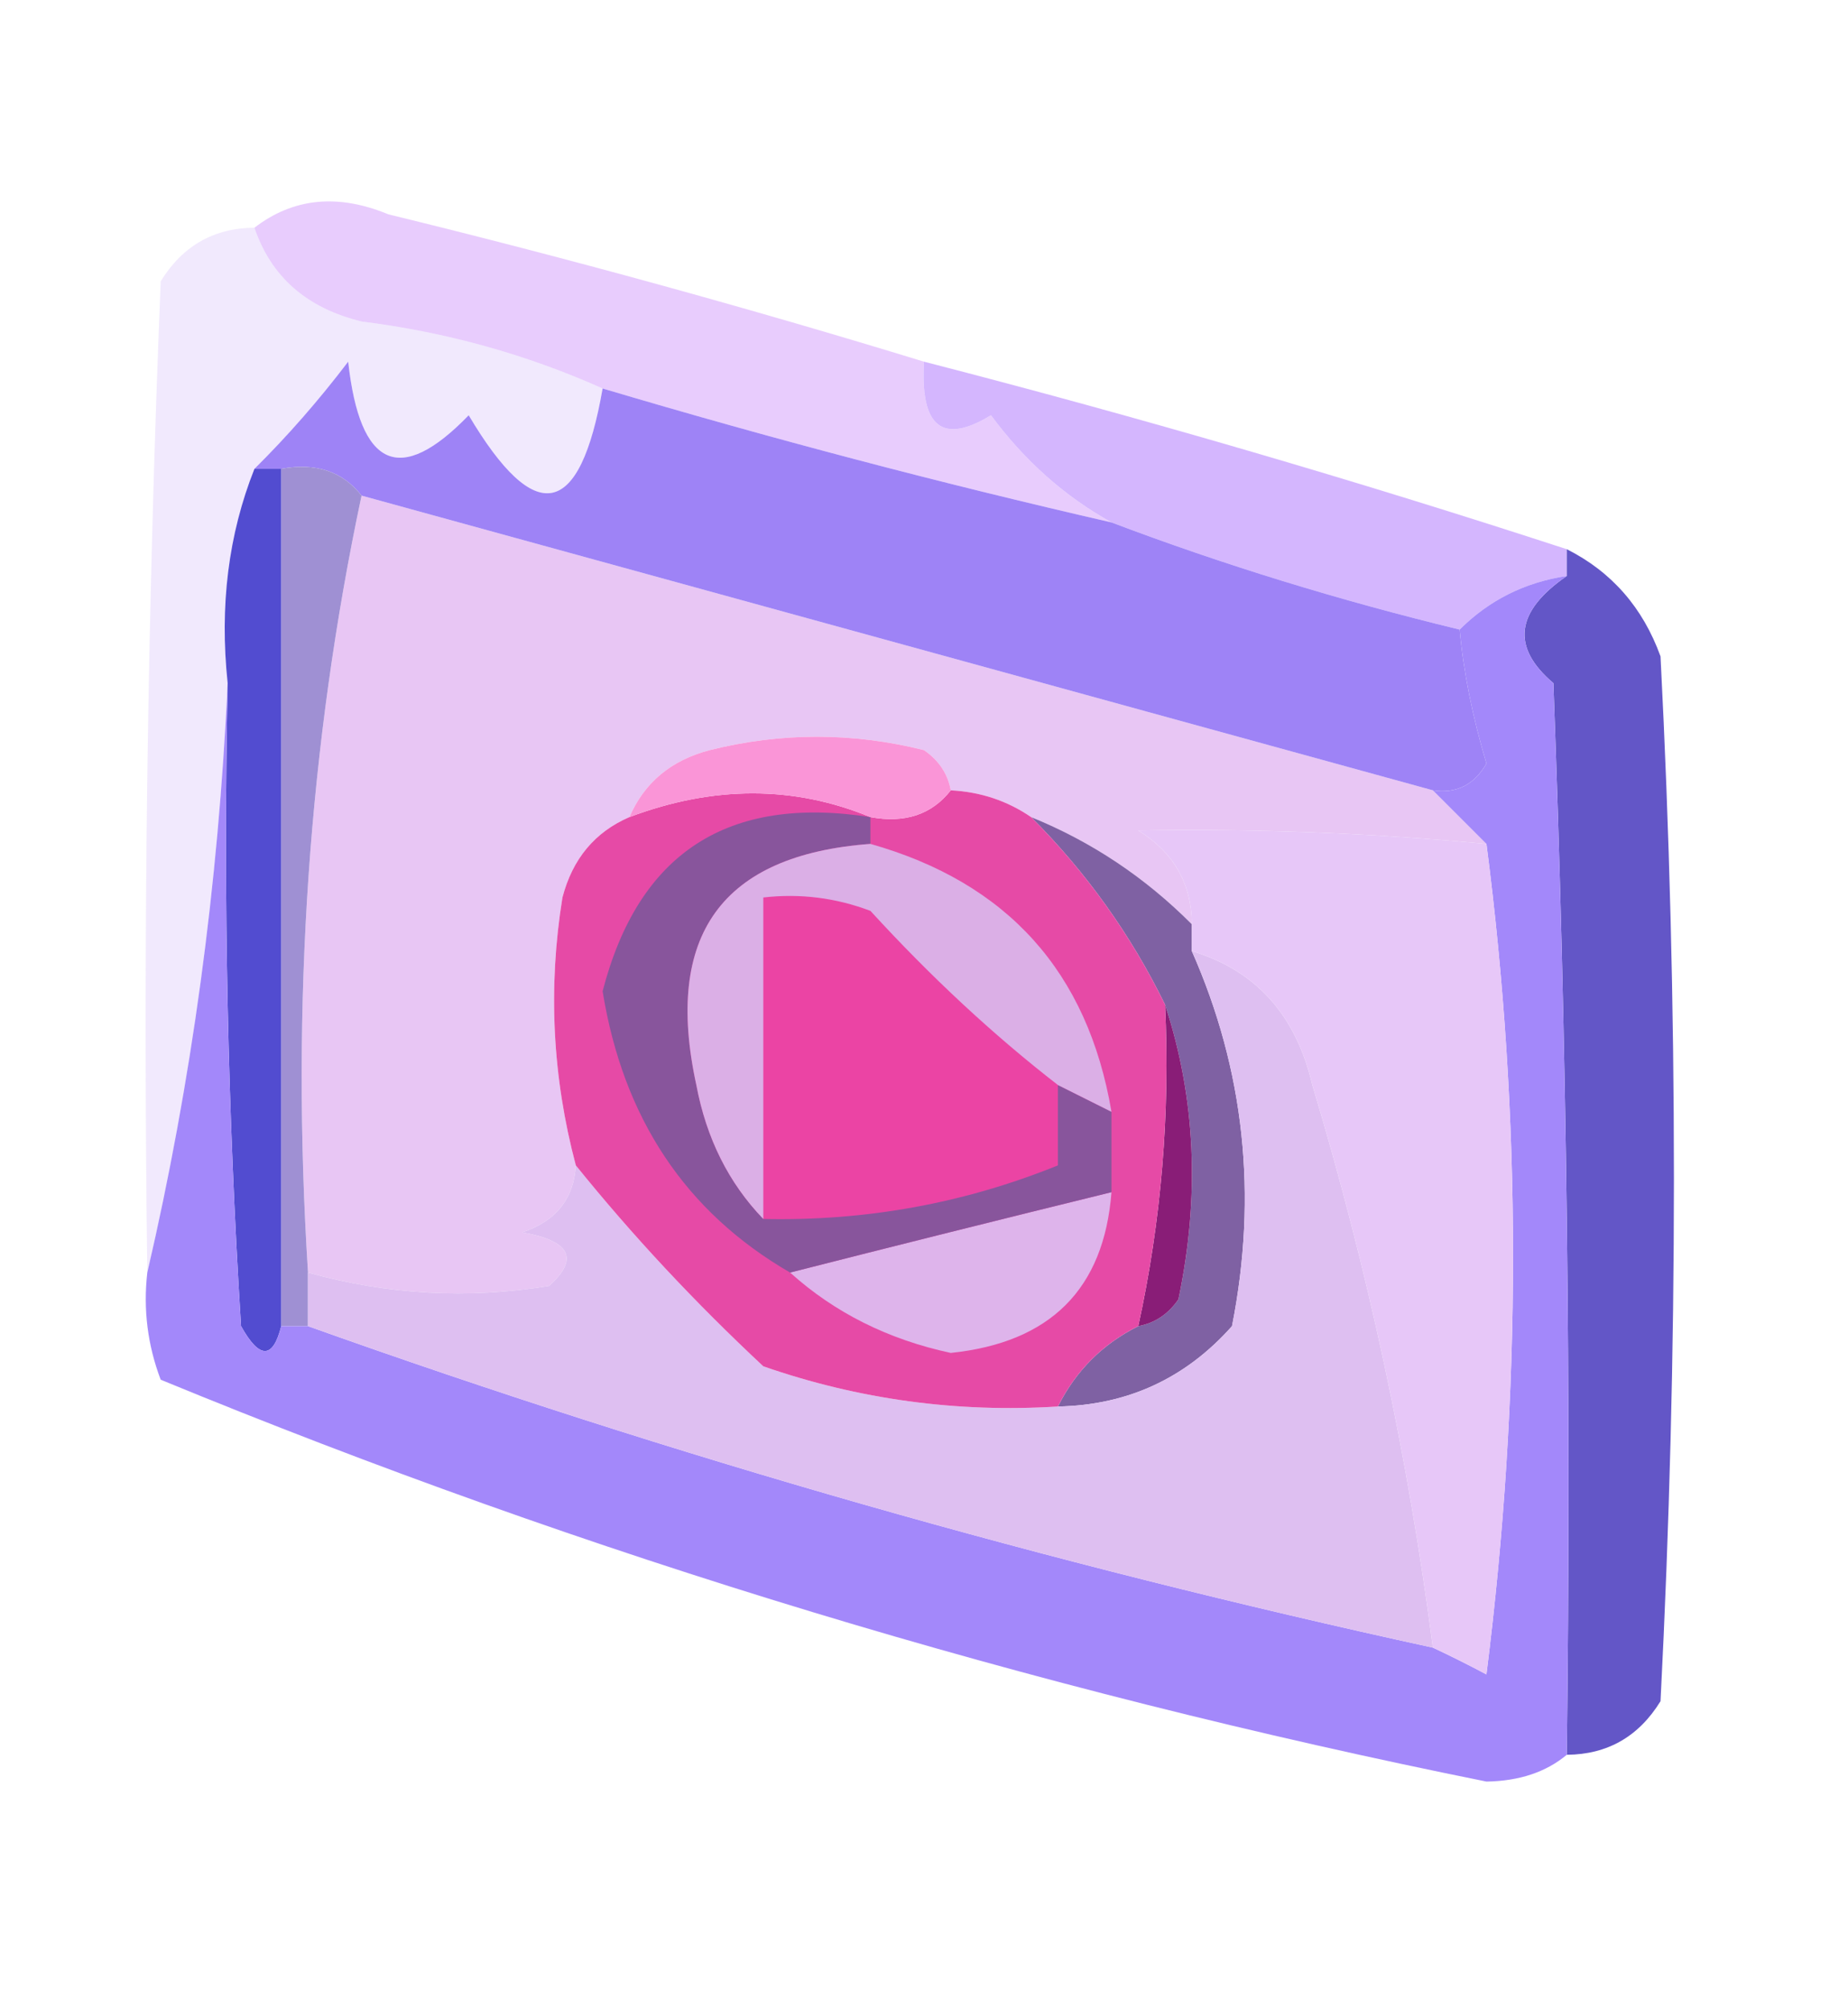 <?xml version="1.0" encoding="UTF-8"?>
<!DOCTYPE svg PUBLIC "-//W3C//DTD SVG 1.1//EN" "http://www.w3.org/Graphics/SVG/1.1/DTD/svg11.dtd">
<svg xmlns="http://www.w3.org/2000/svg" version="1.1" width="69px" height="75px" style="shape-rendering:geometricPrecision; text-rendering:geometricPrecision; image-rendering:optimizeQuality; fill-rule:evenodd; clip-rule:evenodd" xmlns:xlink="http://www.w3.org/1999/xlink">
<g><path style="opacity:0.822" fill="#e3c1fd" d="M 34.5,13.5 C 34.354,15.942 35.187,16.609 37,15.5C 38.25,17.194 39.75,18.527 41.5,19.5C 35.091,18.029 28.758,16.362 22.5,14.5C 19.657,13.229 16.657,12.396 13.5,12C 11.456,11.502 10.122,10.335 9.5,8.5C 10.946,7.387 12.613,7.22 14.5,8C 21.234,9.646 27.9,11.479 34.5,13.5 Z"/></g>
<g><path style="opacity:0.92" fill="#d0b0fe" d="M 34.5,13.5 C 42.582,15.582 50.582,17.916 58.5,20.5C 58.5,20.833 58.5,21.167 58.5,21.5C 56.938,21.733 55.605,22.399 54.5,23.5C 50,22.409 45.666,21.076 41.5,19.5C 39.75,18.527 38.25,17.194 37,15.5C 35.187,16.609 34.354,15.942 34.5,13.5 Z"/></g>
<g><path style="opacity:1" fill="#e8c6f4" d="M 13.5,18.5 C 26.835,22.168 40.169,25.834 53.5,29.5C 54.167,30.167 54.833,30.833 55.5,31.5C 51.152,31.091 46.819,30.924 42.5,31C 43.823,31.816 44.489,32.983 44.5,34.5C 42.754,32.748 40.754,31.415 38.5,30.5C 37.609,29.89 36.609,29.557 35.5,29.5C 35.389,28.883 35.056,28.383 34.5,28C 31.833,27.333 29.167,27.333 26.5,28C 25.058,28.377 24.058,29.21 23.5,30.5C 22.21,31.058 21.377,32.058 21,33.5C 20.457,36.868 20.624,40.201 21.5,43.5C 21.423,44.75 20.756,45.583 19.5,46C 21.301,46.317 21.634,46.984 20.5,48C 17.469,48.495 14.469,48.329 11.5,47.5C 10.86,37.442 11.527,27.776 13.5,18.5 Z"/></g>
<g><path style="opacity:0.196" fill="#ba93f8" d="M 9.5,8.5 C 10.122,10.335 11.456,11.502 13.5,12C 16.657,12.396 19.657,13.229 22.5,14.5C 21.655,19.359 19.989,19.692 17.5,15.5C 14.939,18.147 13.439,17.48 13,13.5C 11.898,14.949 10.731,16.282 9.5,17.5C 8.527,19.948 8.194,22.615 8.5,25.5C 8.152,33.057 7.152,40.39 5.5,47.5C 5.333,35.162 5.5,22.829 6,10.5C 6.816,9.177 7.983,8.511 9.5,8.5 Z"/></g>
<g><path style="opacity:1" fill="#9e83f6" d="M 22.5,14.5 C 28.758,16.362 35.091,18.029 41.5,19.5C 45.666,21.076 50,22.409 54.5,23.5C 54.641,25.068 54.974,26.735 55.5,28.5C 55.043,29.297 54.376,29.631 53.5,29.5C 40.169,25.834 26.835,22.168 13.5,18.5C 12.791,17.596 11.791,17.263 10.5,17.5C 10.167,17.5 9.833,17.5 9.5,17.5C 10.731,16.282 11.898,14.949 13,13.5C 13.439,17.48 14.939,18.147 17.5,15.5C 19.989,19.692 21.655,19.359 22.5,14.5 Z"/></g>
<g><path style="opacity:1" fill="#9f90d3" d="M 10.5,17.5 C 11.791,17.263 12.791,17.596 13.5,18.5C 11.527,27.776 10.86,37.442 11.5,47.5C 11.5,48.167 11.5,48.833 11.5,49.5C 11.167,49.5 10.833,49.5 10.5,49.5C 10.5,38.833 10.5,28.167 10.5,17.5 Z"/></g>
<g><path style="opacity:1" fill="#524cd0" d="M 9.5,17.5 C 9.833,17.5 10.167,17.5 10.5,17.5C 10.5,28.167 10.5,38.833 10.5,49.5C 10.19,50.738 9.69,50.738 9,49.5C 8.5,41.507 8.334,33.507 8.5,25.5C 8.194,22.615 8.527,19.948 9.5,17.5 Z"/></g>
<g><path style="opacity:1" fill="#6356c7" d="M 58.5,20.5 C 60.173,21.343 61.34,22.676 62,24.5C 62.667,37.5 62.667,50.5 62,63.5C 61.184,64.823 60.017,65.489 58.5,65.5C 58.667,52.163 58.5,38.829 58,25.5C 56.413,24.154 56.58,22.821 58.5,21.5C 58.5,21.167 58.5,20.833 58.5,20.5 Z"/></g>
<g><path style="opacity:0.996" fill="#a388fa" d="M 58.5,21.5 C 56.58,22.821 56.413,24.154 58,25.5C 58.5,38.829 58.667,52.163 58.5,65.5C 57.726,66.147 56.726,66.481 55.5,66.5C 38.448,63.064 21.948,58.064 6,51.5C 5.51,50.207 5.343,48.873 5.5,47.5C 7.152,40.39 8.152,33.057 8.5,25.5C 8.334,33.507 8.5,41.507 9,49.5C 9.69,50.738 10.19,50.738 10.5,49.5C 10.833,49.5 11.167,49.5 11.5,49.5C 25.154,54.372 39.154,58.372 53.5,61.5C 54.15,61.804 54.816,62.137 55.5,62.5C 56.823,52.008 56.823,41.674 55.5,31.5C 54.833,30.833 54.167,30.167 53.5,29.5C 54.376,29.631 55.043,29.297 55.5,28.5C 54.974,26.735 54.641,25.068 54.5,23.5C 55.605,22.399 56.938,21.733 58.5,21.5 Z"/></g>
<g><path style="opacity:1" fill="#7f61a3" d="M 38.5,30.5 C 40.754,31.415 42.754,32.748 44.5,34.5C 44.5,34.833 44.5,35.167 44.5,35.5C 46.466,39.943 46.966,44.61 46,49.5C 44.266,51.451 42.099,52.451 39.5,52.5C 40.167,51.167 41.167,50.167 42.5,49.5C 43.117,49.389 43.617,49.056 44,48.5C 44.81,44.642 44.643,40.976 43.5,37.5C 42.221,34.888 40.555,32.555 38.5,30.5 Z"/></g>
<g><path style="opacity:1" fill="#debff1" d="M 44.5,35.5 C 46.888,36.219 48.388,37.885 49,40.5C 51.079,47.399 52.579,54.399 53.5,61.5C 39.154,58.372 25.154,54.372 11.5,49.5C 11.5,48.833 11.5,48.167 11.5,47.5C 14.469,48.329 17.469,48.495 20.5,48C 21.634,46.984 21.301,46.317 19.5,46C 20.756,45.583 21.423,44.75 21.5,43.5C 23.6,46.104 25.933,48.604 28.5,51C 32.06,52.237 35.727,52.737 39.5,52.5C 42.099,52.451 44.266,51.451 46,49.5C 46.966,44.61 46.466,39.943 44.5,35.5 Z"/></g>
<g><path style="opacity:1" fill="#891d77" d="M 43.5,37.5 C 44.643,40.976 44.81,44.642 44,48.5C 43.617,49.056 43.117,49.389 42.5,49.5C 43.36,45.566 43.693,41.566 43.5,37.5 Z"/></g>
<g><path style="opacity:1" fill="#e64aa6" d="M 32.5,30.5 C 33.791,30.737 34.791,30.404 35.5,29.5C 36.609,29.557 37.609,29.89 38.5,30.5C 40.555,32.555 42.221,34.888 43.5,37.5C 43.693,41.566 43.36,45.566 42.5,49.5C 41.167,50.167 40.167,51.167 39.5,52.5C 35.727,52.737 32.06,52.237 28.5,51C 25.933,48.604 23.6,46.104 21.5,43.5C 20.624,40.201 20.457,36.868 21,33.5C 21.377,32.058 22.21,31.058 23.5,30.5C 26.638,29.319 29.638,29.319 32.5,30.5 Z"/></g>
<g><path style="opacity:1" fill="#deb4eb" d="M 41.5,44.5 C 41.22,48.113 39.22,50.113 35.5,50.5C 33.164,49.999 31.164,48.999 29.5,47.5C 33.386,46.51 37.386,45.51 41.5,44.5 Z"/></g>
<g><path style="opacity:1" fill="#eb44a4" d="M 39.5,40.5 C 39.5,41.5 39.5,42.5 39.5,43.5C 35.998,44.917 32.331,45.584 28.5,45.5C 28.5,41.5 28.5,37.5 28.5,33.5C 29.873,33.343 31.207,33.51 32.5,34C 34.758,36.466 37.091,38.633 39.5,40.5 Z"/></g>
<g><path style="opacity:1" fill="#88559c" d="M 32.5,30.5 C 32.5,30.833 32.5,31.167 32.5,31.5C 26.948,31.911 24.782,34.911 26,40.5C 26.374,42.491 27.207,44.158 28.5,45.5C 32.331,45.584 35.998,44.917 39.5,43.5C 39.5,42.5 39.5,41.5 39.5,40.5C 40.167,40.833 40.833,41.167 41.5,41.5C 41.5,42.5 41.5,43.5 41.5,44.5C 37.386,45.51 33.386,46.51 29.5,47.5C 25.6,45.243 23.267,41.743 22.5,37C 23.838,31.837 27.171,29.671 32.5,30.5 Z"/></g>
<g><path style="opacity:1" fill="#dbafe6" d="M 32.5,31.5 C 37.614,32.947 40.614,36.28 41.5,41.5C 40.833,41.167 40.167,40.833 39.5,40.5C 37.091,38.633 34.758,36.466 32.5,34C 31.207,33.51 29.873,33.343 28.5,33.5C 28.5,37.5 28.5,41.5 28.5,45.5C 27.207,44.158 26.374,42.491 26,40.5C 24.782,34.911 26.948,31.911 32.5,31.5 Z"/></g>
<g><path style="opacity:1" fill="#e7c7f8" d="M 55.5,31.5 C 56.823,41.674 56.823,52.008 55.5,62.5C 54.816,62.137 54.15,61.804 53.5,61.5C 52.579,54.399 51.079,47.399 49,40.5C 48.388,37.885 46.888,36.219 44.5,35.5C 44.5,35.167 44.5,34.833 44.5,34.5C 44.489,32.983 43.823,31.816 42.5,31C 46.819,30.924 51.152,31.091 55.5,31.5 Z"/></g>
<g><path style="opacity:1" fill="#fa95d7" d="M 35.5,29.5 C 34.791,30.404 33.791,30.737 32.5,30.5C 29.638,29.319 26.638,29.319 23.5,30.5C 24.058,29.21 25.058,28.377 26.5,28C 29.167,27.333 31.833,27.333 34.5,28C 35.056,28.383 35.389,28.883 35.5,29.5 Z"/></g>
</svg>
